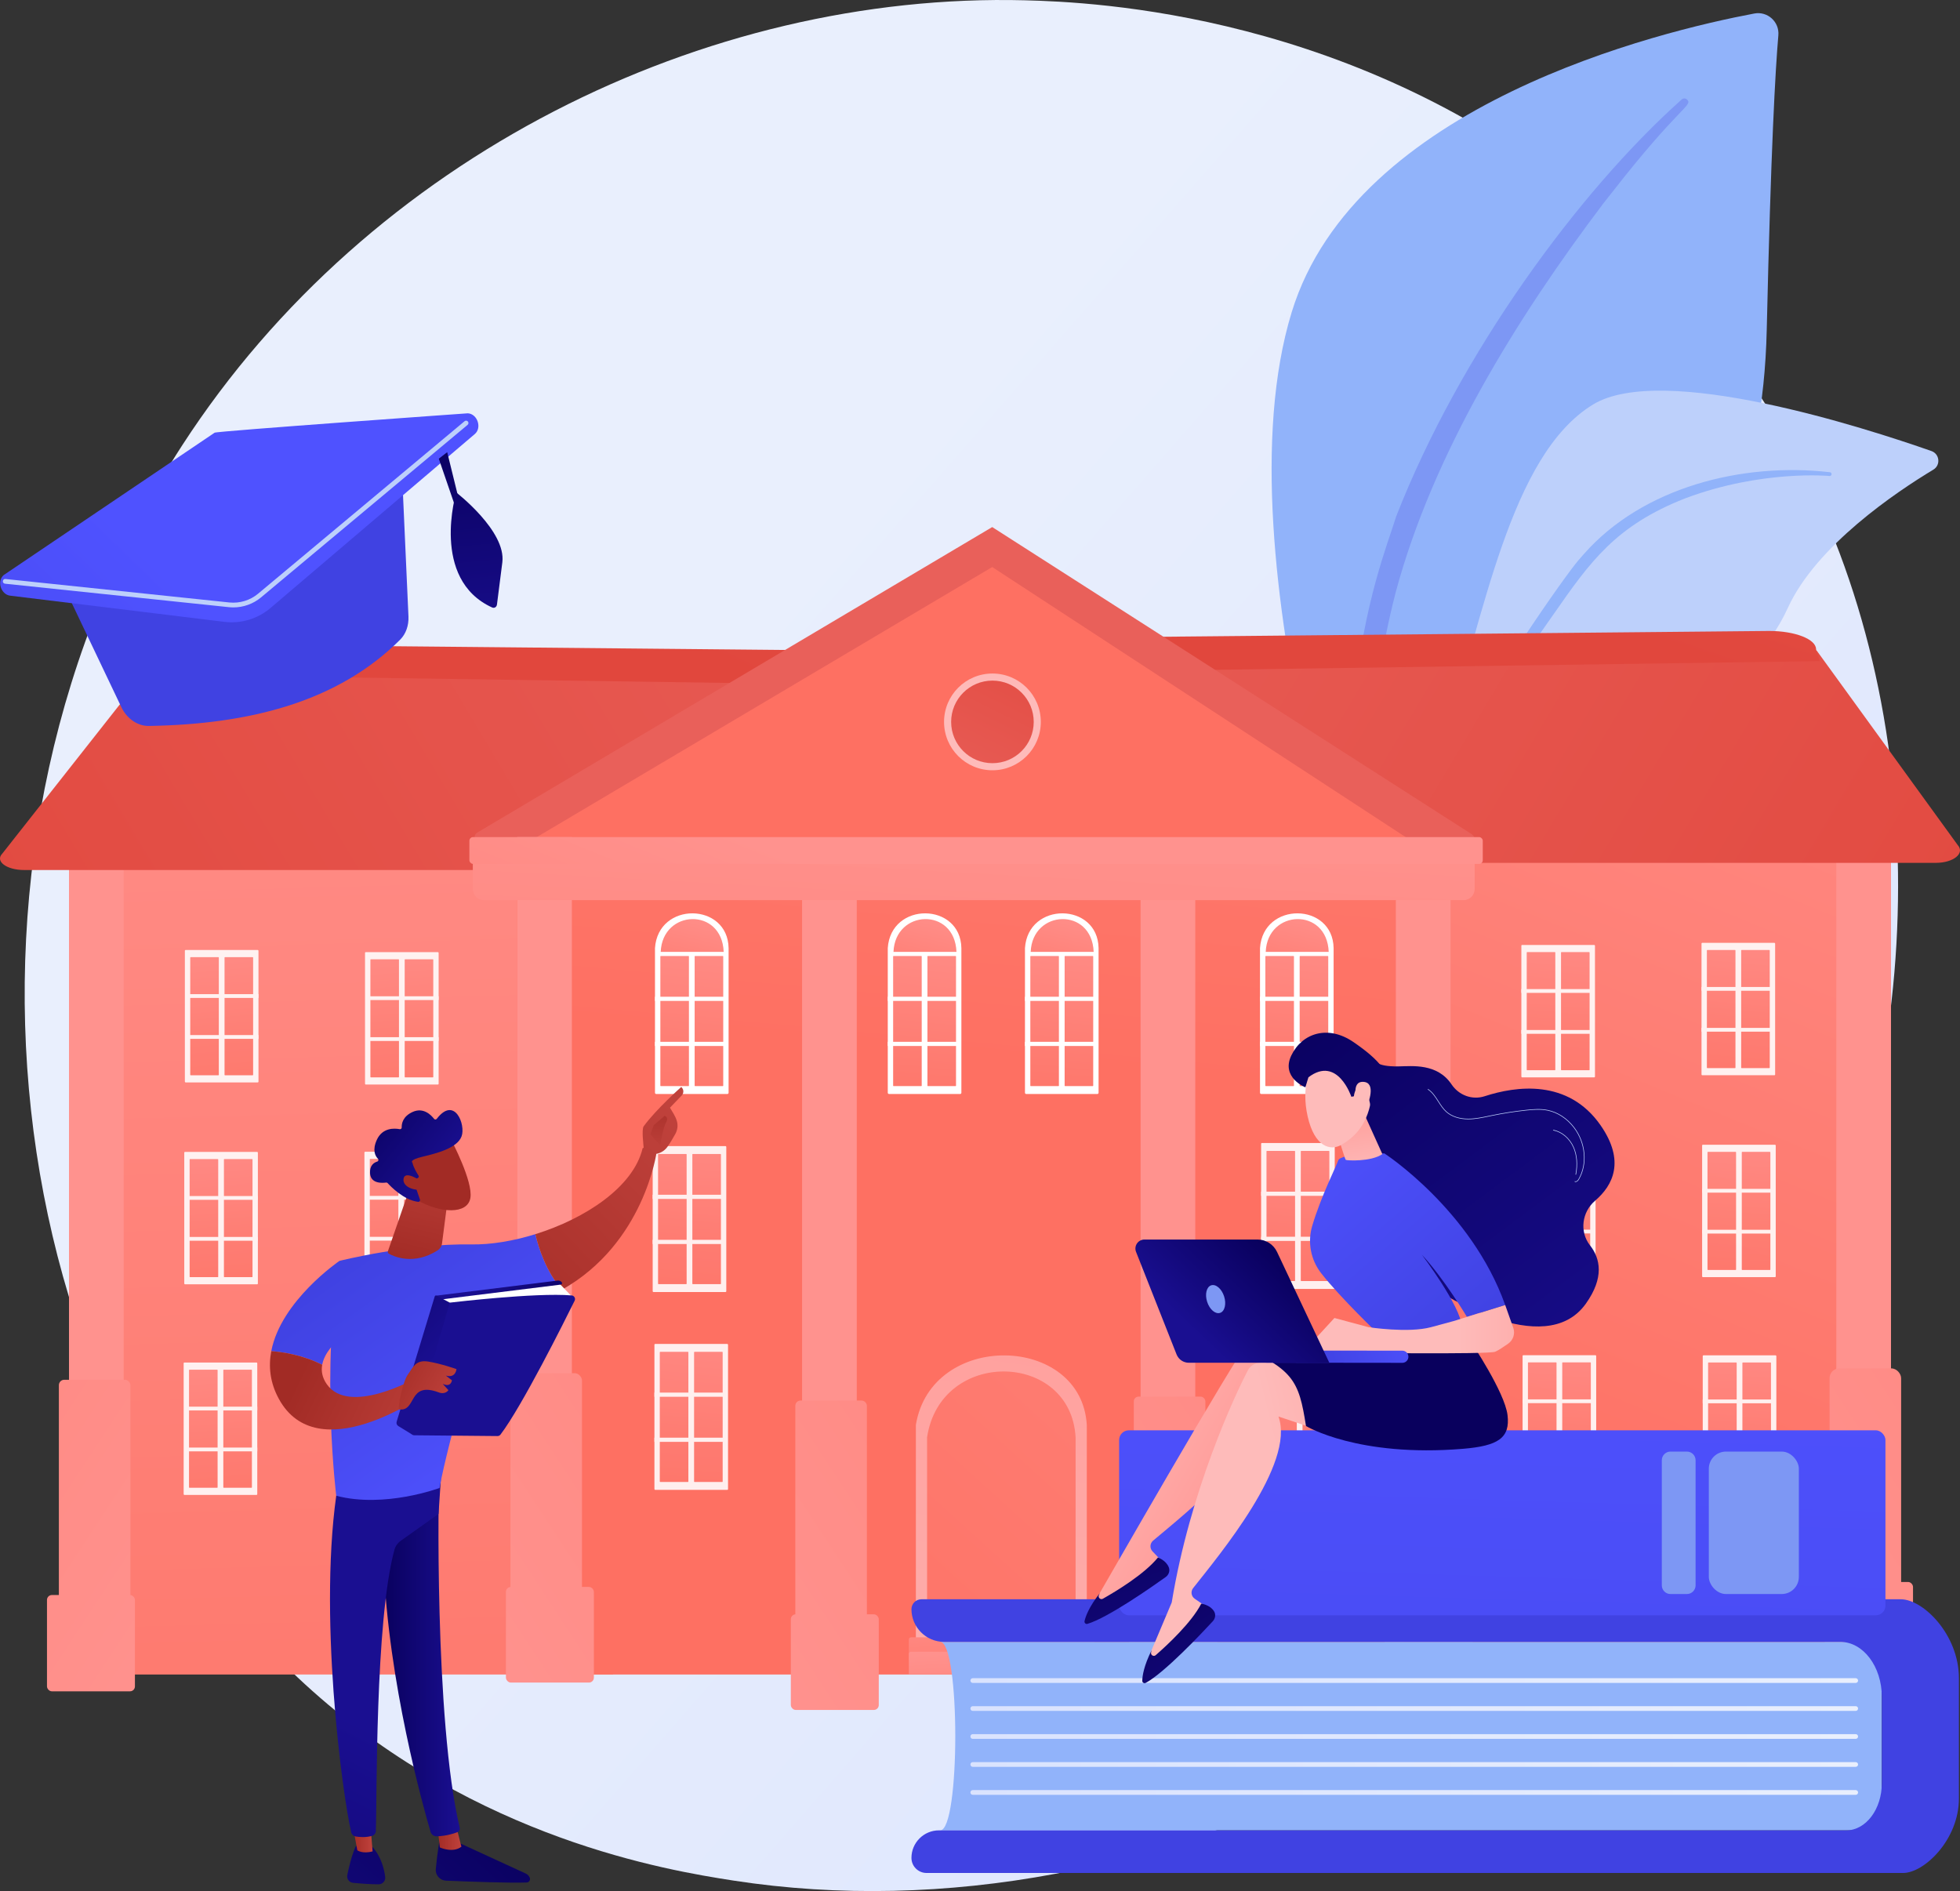 <?xml version="1.0" encoding="UTF-8"?>
<svg id="Illustration" xmlns="http://www.w3.org/2000/svg" xmlns:xlink="http://www.w3.org/1999/xlink" viewBox="0 0 2880.36 2779.08">
  <rect x="0" y="0" width="2880.36" height="2779.08" fill="#333333" stroke="none"/>
  <defs>
    <style>
      .cls-1 {
        fill: url(#linear-gradient-75);
      }

      .cls-2 {
        fill: url(#linear-gradient-119);
      }

      .cls-3 {
        fill: url(#linear-gradient-2);
      }

      .cls-4 {
        fill: url(#linear-gradient-51);
      }

      .cls-5 {
        fill: #fff;
      }

      .cls-6 {
        fill: url(#linear-gradient-122);
      }

      .cls-7 {
        fill: url(#linear-gradient-17);
      }

      .cls-8 {
        fill: url(#linear-gradient-87);
      }

      .cls-9 {
        fill: url(#linear-gradient-93);
      }

      .cls-10 {
        fill: url(#linear-gradient-92);
      }

      .cls-11 {
        fill: url(#linear-gradient-80);
      }

      .cls-12 {
        fill: url(#linear-gradient-109);
      }

      .cls-13 {
        fill: url(#linear-gradient-43);
      }

      .cls-14 {
        fill: url(#linear-gradient-125);
      }

      .cls-15 {
        fill: url(#linear-gradient-15);
      }

      .cls-16 {
        fill: url(#linear-gradient-58);
      }

      .cls-17 {
        fill: url(#linear-gradient-69);
      }

      .cls-18 {
        fill: url(#linear-gradient-81);
      }

      .cls-19 {
        fill: url(#linear-gradient-18);
      }

      .cls-20 {
        fill: url(#linear-gradient-56);
      }

      .cls-21 {
        fill: url(#linear-gradient-40);
      }

      .cls-22 {
        fill: url(#linear-gradient-52);
      }

      .cls-23 {
        fill: url(#linear-gradient-28);
      }

      .cls-24 {
        fill: url(#linear-gradient-14);
      }

      .cls-25 {
        fill: url(#linear-gradient-36);
      }

      .cls-26 {
        fill: url(#linear-gradient-78);
      }

      .cls-27 {
        fill: url(#linear-gradient-20);
      }

      .cls-28 {
        fill: url(#linear-gradient-6);
      }

      .cls-29 {
        fill: url(#linear-gradient-53);
      }

      .cls-30 {
        fill: url(#linear-gradient-91);
      }

      .cls-31 {
        fill: url(#linear-gradient-60);
      }

      .cls-32 {
        fill: url(#linear-gradient-108);
      }

      .cls-33 {
        fill: url(#linear-gradient-84);
      }

      .cls-34 {
        fill: url(#linear-gradient-104);
      }

      .cls-35 {
        fill: url(#linear-gradient-35);
      }

      .cls-36 {
        fill: url(#linear-gradient-48);
      }

      .cls-37 {
        fill: url(#linear-gradient-32);
      }

      .cls-38 {
        fill: url(#linear-gradient-120);
      }

      .cls-39 {
        fill: url(#linear-gradient-97);
      }

      .cls-40 {
        fill: url(#linear-gradient-11);
      }

      .cls-41 {
        fill: url(#linear-gradient-50);
      }

      .cls-42 {
        fill: url(#linear-gradient-106);
      }

      .cls-43 {
        fill: url(#linear-gradient-111);
      }

      .cls-44 {
        fill: url(#linear-gradient-63);
      }

      .cls-45 {
        fill: url(#linear-gradient-67);
      }

      .cls-46 {
        fill: url(#linear-gradient-95);
      }

      .cls-47 {
        fill: url(#linear-gradient-86);
      }

      .cls-48 {
        fill: url(#linear-gradient-39);
      }

      .cls-49 {
        fill: url(#linear-gradient-110);
      }

      .cls-50 {
        fill: url(#linear-gradient-124);
      }

      .cls-51 {
        fill: url(#linear-gradient-10);
      }

      .cls-52 {
        fill: #91b3fa;
      }

      .cls-53 {
        fill: url(#linear-gradient-59);
      }

      .cls-54 {
        fill: url(#linear-gradient-117);
      }

      .cls-55 {
        fill: url(#linear-gradient-49);
      }

      .cls-56 {
        fill: url(#linear-gradient-37);
      }

      .cls-57 {
        fill: url(#linear-gradient-82);
      }

      .cls-58 {
        fill: url(#linear-gradient-16);
      }

      .cls-59 {
        fill: url(#linear-gradient-31);
      }

      .cls-60 {
        fill: url(#linear-gradient-85);
      }

      .cls-61 {
        fill: url(#linear-gradient-112);
      }

      .cls-62 {
        fill: #7d97f4;
      }

      .cls-63 {
        fill: url(#linear-gradient-61);
      }

      .cls-64 {
        fill: url(#linear-gradient-114);
      }

      .cls-65 {
        fill: url(#linear-gradient-68);
      }

      .cls-66 {
        fill: url(#linear-gradient-103);
      }

      .cls-67 {
        fill: url(#linear-gradient-62);
      }

      .cls-68 {
        fill: url(#linear-gradient-107);
      }

      .cls-69 {
        fill: url(#linear-gradient-41);
      }

      .cls-70 {
        fill: url(#linear-gradient-76);
      }

      .cls-71 {
        fill: url(#linear-gradient-98);
      }

      .cls-72 {
        fill: url(#linear-gradient-21);
      }

      .cls-73 {
        fill: url(#linear-gradient-72);
      }

      .cls-74 {
        fill: url(#linear-gradient-25);
      }

      .cls-75 {
        fill: url(#linear-gradient-121);
      }

      .cls-76 {
        fill: url(#linear-gradient-89);
      }

      .cls-77 {
        fill: url(#linear-gradient-5);
      }

      .cls-78 {
        fill: url(#linear-gradient-64);
      }

      .cls-79 {
        fill: url(#linear-gradient-102);
      }

      .cls-80 {
        fill: url(#linear-gradient-83);
      }

      .cls-81 {
        fill: url(#linear-gradient-54);
      }

      .cls-82 {
        fill: url(#linear-gradient-45);
      }

      .cls-83 {
        fill: url(#linear-gradient-113);
      }

      .cls-84 {
        fill: url(#linear-gradient-55);
      }

      .cls-85 {
        fill: url(#linear-gradient-34);
      }

      .cls-86 {
        fill: url(#linear-gradient-118);
      }

      .cls-87 {
        fill: url(#linear-gradient-65);
      }

      .cls-88 {
        fill: url(#linear-gradient-70);
      }

      .cls-89 {
        fill: url(#linear-gradient-79);
      }

      .cls-90 {
        fill: url(#linear-gradient-88);
      }

      .cls-91 {
        fill: url(#linear-gradient-7);
      }

      .cls-92 {
        fill: url(#linear-gradient-66);
      }

      .cls-93 {
        fill: url(#linear-gradient-96);
      }

      .cls-94 {
        fill: url(#linear-gradient-24);
      }

      .cls-95 {
        fill: url(#linear-gradient-73);
      }

      .cls-96 {
        fill: url(#linear-gradient-100);
      }

      .cls-97 {
        fill: url(#linear-gradient-105);
      }

      .cls-98 {
        fill: url(#linear-gradient-9);
      }

      .cls-99 {
        fill: url(#linear-gradient-22);
      }

      .cls-100 {
        fill: url(#linear-gradient-74);
      }

      .cls-101 {
        fill: url(#linear-gradient-42);
      }

      .cls-102 {
        fill: url(#linear-gradient-99);
      }

      .cls-103 {
        fill: url(#linear-gradient-3);
      }

      .cls-104 {
        fill: url(#linear-gradient-123);
      }

      .cls-105 {
        fill: url(#linear-gradient);
      }

      .cls-106 {
        fill: url(#linear-gradient-27);
      }

      .cls-107 {
        fill: url(#linear-gradient-116);
      }

      .cls-108 {
        opacity: .89;
      }

      .cls-109 {
        fill: url(#linear-gradient-33);
      }

      .cls-110 {
        fill: url(#linear-gradient-38);
      }

      .cls-111 {
        fill: url(#linear-gradient-94);
      }

      .cls-112 {
        fill: url(#linear-gradient-29);
      }

      .cls-113 {
        fill: url(#linear-gradient-30);
      }

      .cls-114 {
        fill: #bdd0fb;
      }

      .cls-115 {
        fill: url(#linear-gradient-23);
      }

      .cls-116 {
        fill: url(#linear-gradient-19);
      }

      .cls-117 {
        fill: url(#linear-gradient-71);
      }

      .cls-118 {
        fill: url(#linear-gradient-4);
      }

      .cls-119 {
        fill: url(#linear-gradient-77);
      }

      .cls-120 {
        fill: url(#linear-gradient-115);
      }

      .cls-121 {
        fill: url(#linear-gradient-8);
      }

      .cls-122 {
        fill: url(#linear-gradient-90);
      }

      .cls-123 {
        fill: url(#linear-gradient-44);
      }

      .cls-124 {
        fill: url(#linear-gradient-57);
      }

      .cls-125 {
        fill: url(#linear-gradient-47);
      }

      .cls-126 {
        fill: url(#linear-gradient-46);
      }

      .cls-127 {
        fill: url(#linear-gradient-12);
      }

      .cls-128 {
        fill: url(#linear-gradient-13);
      }

      .cls-129 {
        fill: url(#linear-gradient-26);
      }

      .cls-130 {
        fill: url(#linear-gradient-101);
      }
    </style>
    <linearGradient id="linear-gradient" x1="3025.23" y1="2816.69" x2="958.45" y2="1008.26" gradientUnits="userSpaceOnUse">
      <stop offset="0" stop-color="#dae3fe"/>
      <stop offset="1" stop-color="#e9effd"/>
    </linearGradient>
    <linearGradient id="linear-gradient-2" x1="2892.62" y1="557.95" x2="2176.56" y2="2302.91" gradientUnits="userSpaceOnUse">
      <stop offset="0" stop-color="#ff928e"/>
      <stop offset="1" stop-color="#fe7062"/>
    </linearGradient>
    <linearGradient id="linear-gradient-3" x1="2572.68" y1="1966.07" x2="1577.15" y2="2772.49" xlink:href="#linear-gradient-2"/>
    <linearGradient id="linear-gradient-4" x1="2563.02" y1="2349.02" x2="4322.52" y2="1192.31" xlink:href="#linear-gradient-2"/>
    <linearGradient id="linear-gradient-5" x1="2643.5" y1="2462.9" x2="4342.39" y2="1346.04" xlink:href="#linear-gradient-2"/>
    <linearGradient id="linear-gradient-6" x1="2328.45" y1="1318.09" x2="2301.77" y2="1652.04" gradientTransform="translate(4630.07 2971.95) rotate(-180)" xlink:href="#linear-gradient-2"/>
    <linearGradient id="linear-gradient-7" x1="2278.42" y1="1313.44" x2="2251.74" y2="1647.38" gradientTransform="translate(4529.27 2971.95) rotate(-180)" xlink:href="#linear-gradient-2"/>
    <linearGradient id="linear-gradient-8" x1="2329.34" y1="1611.48" x2="2302.67" y2="1945.42" gradientTransform="translate(4631.86 3558.73) rotate(-180)" xlink:href="#linear-gradient-2"/>
    <linearGradient id="linear-gradient-9" x1="2279.31" y1="1606.82" x2="2252.63" y2="1940.77" gradientTransform="translate(4531.06 3558.73) rotate(-180)" xlink:href="#linear-gradient-2"/>
    <linearGradient id="linear-gradient-10" x1="2330.24" y1="1921.01" x2="2303.56" y2="2254.95" gradientTransform="translate(4633.65 4177.79) rotate(-180)" xlink:href="#linear-gradient-2"/>
    <linearGradient id="linear-gradient-11" x1="2280.21" y1="1916.35" x2="2253.53" y2="2250.3" gradientTransform="translate(4532.85 4177.79) rotate(-180)" xlink:href="#linear-gradient-2"/>
    <linearGradient id="linear-gradient-12" x1="2593.2" y1="1314.98" x2="2566.52" y2="1648.92" gradientTransform="translate(5159.57 2965.73) rotate(-180)" xlink:href="#linear-gradient-2"/>
    <linearGradient id="linear-gradient-13" x1="2543.17" y1="1310.32" x2="2516.49" y2="1644.27" gradientTransform="translate(5058.77 2965.73) rotate(-180)" xlink:href="#linear-gradient-2"/>
    <linearGradient id="linear-gradient-14" x1="2594.09" y1="1611.67" x2="2567.42" y2="1945.61" gradientTransform="translate(5161.36 3559.11) rotate(-180)" xlink:href="#linear-gradient-2"/>
    <linearGradient id="linear-gradient-15" x1="2544.06" y1="1607.01" x2="2517.38" y2="1940.96" gradientTransform="translate(5060.56 3559.11) rotate(-180)" xlink:href="#linear-gradient-2"/>
    <linearGradient id="linear-gradient-16" x1="2594.99" y1="1921.2" x2="2568.31" y2="2255.14" gradientTransform="translate(5163.15 4178.17) rotate(-180)" xlink:href="#linear-gradient-2"/>
    <linearGradient id="linear-gradient-17" x1="2544.96" y1="1916.54" x2="2518.28" y2="2250.49" gradientTransform="translate(5062.35 4178.17) rotate(-180)" xlink:href="#linear-gradient-2"/>
    <linearGradient id="linear-gradient-18" x1="3119.62" y1="1571.31" x2="1267.48" y2="467.8" gradientUnits="userSpaceOnUse">
      <stop offset="0" stop-color="#e1473d"/>
      <stop offset="1" stop-color="#e9605a"/>
    </linearGradient>
    <linearGradient id="linear-gradient-19" x1="2162.76" y1="858.89" x2="2531.22" y2="-197.83" xlink:href="#linear-gradient-18"/>
    <linearGradient id="linear-gradient-20" x1="-7433.32" y1="515.47" x2="-7509.41" y2="3335.56" gradientTransform="translate(7978.65 3695.64) scale(1 -1)" xlink:href="#linear-gradient-2"/>
    <linearGradient id="linear-gradient-21" x1="-7268.24" y1="1982.36" x2="-8270.96" y2="2794.59" gradientTransform="translate(7242.5 3693.66) scale(1 -1)" xlink:href="#linear-gradient-2"/>
    <linearGradient id="linear-gradient-22" x1="-7280.51" y1="2369.95" x2="-5483.47" y2="1188.57" gradientTransform="translate(7237.54 4500.54) scale(1 -1)" xlink:href="#linear-gradient-2"/>
    <linearGradient id="linear-gradient-23" x1="-7196.57" y1="2482.84" x2="-5491.98" y2="1362.23" gradientTransform="translate(7226.69 4829.54) scale(1 -1)" xlink:href="#linear-gradient-2"/>
    <linearGradient id="linear-gradient-24" x1="-7511.28" y1="1328.62" x2="-7537.95" y2="1662.57" gradientTransform="translate(-6959.36) rotate(-180) scale(1 -1)" xlink:href="#linear-gradient-2"/>
    <linearGradient id="linear-gradient-25" x1="-7561.31" y1="1323.97" x2="-7587.98" y2="1657.92" gradientTransform="translate(-6959.36) rotate(-180) scale(1 -1)" xlink:href="#linear-gradient-2"/>
    <linearGradient id="linear-gradient-26" x1="-7510.38" y1="1622.01" x2="-7537.06" y2="1955.95" gradientTransform="translate(-6959.36) rotate(-180) scale(1 -1)" xlink:href="#linear-gradient-2"/>
    <linearGradient id="linear-gradient-27" x1="-7560.41" y1="1617.36" x2="-7587.09" y2="1951.3" gradientTransform="translate(-6959.36) rotate(-180) scale(1 -1)" xlink:href="#linear-gradient-2"/>
    <linearGradient id="linear-gradient-28" x1="-7509.49" y1="1931.54" x2="-7536.16" y2="2265.48" gradientTransform="translate(-6959.36) rotate(-180) scale(1 -1)" xlink:href="#linear-gradient-2"/>
    <linearGradient id="linear-gradient-29" x1="-7559.52" y1="1926.89" x2="-7586.19" y2="2260.83" gradientTransform="translate(-6959.36) rotate(-180) scale(1 -1)" xlink:href="#linear-gradient-2"/>
    <linearGradient id="linear-gradient-30" x1="-7246.53" y1="1325.51" x2="-7273.2" y2="1659.45" gradientTransform="translate(-6959.36) rotate(-180) scale(1 -1)" xlink:href="#linear-gradient-2"/>
    <linearGradient id="linear-gradient-31" x1="-7296.56" y1="1320.86" x2="-7323.23" y2="1654.8" gradientTransform="translate(-6959.36) rotate(-180) scale(1 -1)" xlink:href="#linear-gradient-2"/>
    <linearGradient id="linear-gradient-32" x1="-7245.63" y1="1622.2" x2="-7272.31" y2="1956.15" gradientTransform="translate(-6959.36) rotate(-180) scale(1 -1)" xlink:href="#linear-gradient-2"/>
    <linearGradient id="linear-gradient-33" x1="-7295.66" y1="1617.55" x2="-7322.34" y2="1951.49" gradientTransform="translate(-6959.36) rotate(-180) scale(1 -1)" xlink:href="#linear-gradient-2"/>
    <linearGradient id="linear-gradient-34" x1="-7244.74" y1="1931.73" x2="-7271.41" y2="2265.68" gradientTransform="translate(-6959.36) rotate(-180) scale(1 -1)" xlink:href="#linear-gradient-2"/>
    <linearGradient id="linear-gradient-35" x1="-7294.77" y1="1927.08" x2="-7321.44" y2="2261.02" gradientTransform="translate(-6959.36) rotate(-180) scale(1 -1)" xlink:href="#linear-gradient-2"/>
    <linearGradient id="linear-gradient-36" x1="-6728.12" y1="1589.44" x2="-8562.5" y2="496.52" gradientTransform="translate(-6959.36) rotate(-180) scale(1 -1)" xlink:href="#linear-gradient-18"/>
    <linearGradient id="linear-gradient-37" x1="801.14" y1="853.24" x2="1357.31" y2="-266.04" xlink:href="#linear-gradient-18"/>
    <linearGradient id="linear-gradient-38" x1="1630.63" y1="-425.6" x2="1449.88" y2="1562.7" xlink:href="#linear-gradient-2"/>
    <linearGradient id="linear-gradient-39" x1="1925.24" y1="1977.52" x2="928.93" y2="2784.57" xlink:href="#linear-gradient-2"/>
    <linearGradient id="linear-gradient-40" x1="1915.59" y1="2360.78" x2="3676.23" y2="1203.32" xlink:href="#linear-gradient-2"/>
    <linearGradient id="linear-gradient-41" x1="1996.15" y1="2474.75" x2="3695.66" y2="1357.48" xlink:href="#linear-gradient-2"/>
    <linearGradient id="linear-gradient-42" x1="1381.32" y1="-787.92" x2="1402.17" y2="39.38" xlink:href="#linear-gradient-18"/>
    <linearGradient id="linear-gradient-43" x1="1785.57" y1="-338.18" x2="1563.1" y2="635.11" xlink:href="#linear-gradient-2"/>
    <linearGradient id="linear-gradient-44" x1="634.54" y1="1974.83" x2="-358.4" y2="2779.14" xlink:href="#linear-gradient-2"/>
    <linearGradient id="linear-gradient-45" x1="622.77" y1="2357.31" x2="2398.73" y2="1189.78" xlink:href="#linear-gradient-2"/>
    <linearGradient id="linear-gradient-46" x1="704.88" y1="2470.26" x2="2404.39" y2="1353" xlink:href="#linear-gradient-2"/>
    <linearGradient id="linear-gradient-47" x1="1052.66" y1="2013.27" x2="56.35" y2="2820.32" xlink:href="#linear-gradient-2"/>
    <linearGradient id="linear-gradient-48" x1="1040.12" y1="2398.42" x2="2829.22" y2="1222.26" xlink:href="#linear-gradient-2"/>
    <linearGradient id="linear-gradient-49" x1="1123.57" y1="2510.5" x2="2823.07" y2="1393.23" xlink:href="#linear-gradient-2"/>
    <linearGradient id="linear-gradient-50" x1="1550.1" y1="2007.5" x2="553.79" y2="2814.55" xlink:href="#linear-gradient-2"/>
    <linearGradient id="linear-gradient-51" x1="1537.27" y1="2392.84" x2="3329.26" y2="1214.78" xlink:href="#linear-gradient-2"/>
    <linearGradient id="linear-gradient-52" x1="1621.01" y1="2504.73" x2="3320.51" y2="1387.46" xlink:href="#linear-gradient-2"/>
    <linearGradient id="linear-gradient-53" x1="1055.76" y1="1897.57" x2="1026.41" y2="2264.92" gradientTransform="translate(2082.01 4164.51) rotate(-180)" xlink:href="#linear-gradient-2"/>
    <linearGradient id="linear-gradient-54" x1="1005.76" y1="1892.45" x2="976.42" y2="2259.81" gradientTransform="translate(1981.21 4164.51) rotate(-180)" xlink:href="#linear-gradient-2"/>
    <linearGradient id="linear-gradient-55" x1="1053.21" y1="1606.83" x2="1023.87" y2="1974.18" gradientTransform="translate(2076.92 3583.02) rotate(-180)" xlink:href="#linear-gradient-2"/>
    <linearGradient id="linear-gradient-56" x1="1003.22" y1="1601.71" x2="973.87" y2="1969.07" gradientTransform="translate(1976.11 3583.02) rotate(-180)" xlink:href="#linear-gradient-2"/>
    <linearGradient id="linear-gradient-57" x1="1949.9" y1="1893.03" x2="1920.56" y2="2260.38" gradientTransform="translate(3870.3 4155.41) rotate(-180)" xlink:href="#linear-gradient-2"/>
    <linearGradient id="linear-gradient-58" x1="1899.91" y1="1887.91" x2="1870.56" y2="2255.26" gradientTransform="translate(3769.49 4155.41) rotate(-180)" xlink:href="#linear-gradient-2"/>
    <linearGradient id="linear-gradient-59" x1="1947.35" y1="1602.29" x2="1918.01" y2="1969.64" gradientTransform="translate(3865.2 3573.93) rotate(-180)" xlink:href="#linear-gradient-2"/>
    <linearGradient id="linear-gradient-60" x1="1897.36" y1="1597.17" x2="1868.01" y2="1964.52" gradientTransform="translate(3764.4 3573.93) rotate(-180)" xlink:href="#linear-gradient-2"/>
    <linearGradient id="linear-gradient-61" x1="1462.65" y1="1025.59" x2="1509" y2="636.28" gradientUnits="userSpaceOnUse">
      <stop offset="0" stop-color="#febbba"/>
      <stop offset="1" stop-color="#ff928e"/>
    </linearGradient>
    <linearGradient id="linear-gradient-62" x1="1543.51" y1="887.65" x2="1387.91" y2="1204.55" xlink:href="#linear-gradient-18"/>
    <linearGradient id="linear-gradient-63" x1="1366.41" y1="3009.82" x2="1595.83" y2="1396.94" xlink:href="#linear-gradient-61"/>
    <linearGradient id="linear-gradient-64" x1="2598.56" y1="1020.11" x2="1135.15" y2="2636.47" xlink:href="#linear-gradient-2"/>
    <linearGradient id="linear-gradient-65" x1="1466.07" y1="2335.09" x2="1479.18" y2="2528.41" xlink:href="#linear-gradient-2"/>
    <linearGradient id="linear-gradient-66" x1="1470.33" y1="2419.17" x2="1483.44" y2="2612.49" xlink:href="#linear-gradient-2"/>
    <linearGradient id="linear-gradient-67" x1="1945.7" y1="1315.83" x2="1916.36" y2="1683.18" gradientTransform="translate(3861.9 3001.02) rotate(-180)" xlink:href="#linear-gradient-2"/>
    <linearGradient id="linear-gradient-68" x1="1895.71" y1="1310.71" x2="1866.36" y2="1678.06" gradientTransform="translate(3761.09 3001.02) rotate(-180)" xlink:href="#linear-gradient-2"/>
    <linearGradient id="linear-gradient-69" x1="1923.78" y1="1326.12" x2="1880.44" y2="1500.31" xlink:href="#linear-gradient-2"/>
    <linearGradient id="linear-gradient-70" x1="1398.68" y1="1315.83" x2="1369.34" y2="1683.18" gradientTransform="translate(2767.86 3001.02) rotate(-180)" xlink:href="#linear-gradient-2"/>
    <linearGradient id="linear-gradient-71" x1="1348.69" y1="1310.71" x2="1319.34" y2="1678.06" gradientTransform="translate(2667.05 3001.02) rotate(-180)" xlink:href="#linear-gradient-2"/>
    <linearGradient id="linear-gradient-72" x1="1376.76" y1="1326.12" x2="1333.42" y2="1500.31" xlink:href="#linear-gradient-2"/>
    <linearGradient id="linear-gradient-73" x1="1600.3" y1="1315.83" x2="1570.96" y2="1683.18" gradientTransform="translate(3171.1 3001.02) rotate(-180)" xlink:href="#linear-gradient-2"/>
    <linearGradient id="linear-gradient-74" x1="1550.31" y1="1310.71" x2="1520.96" y2="1678.06" gradientTransform="translate(3070.29 3001.02) rotate(-180)" xlink:href="#linear-gradient-2"/>
    <linearGradient id="linear-gradient-75" x1="1578.38" y1="1326.12" x2="1535.04" y2="1500.31" xlink:href="#linear-gradient-2"/>
    <linearGradient id="linear-gradient-76" x1="1056.59" y1="1315.83" x2="1027.24" y2="1683.18" gradientTransform="translate(2083.67 3001.02) rotate(-180)" xlink:href="#linear-gradient-2"/>
    <linearGradient id="linear-gradient-77" x1="1006.59" y1="1310.71" x2="977.25" y2="1678.06" gradientTransform="translate(1982.87 3001.02) rotate(-180)" xlink:href="#linear-gradient-2"/>
    <linearGradient id="linear-gradient-78" x1="1034.66" y1="1326.12" x2="991.33" y2="1500.31" xlink:href="#linear-gradient-2"/>
    <linearGradient id="linear-gradient-79" x1="1437.93" y1="1159.62" x2="1371.21" y2="2363.89" xlink:href="#linear-gradient-2"/>
    <linearGradient id="linear-gradient-80" x1="1393.28" y1="1350.87" x2="1007.61" y2="2297.98" xlink:href="#linear-gradient-2"/>
    <linearGradient id="linear-gradient-81" x1="153.22" y1="-12.5" x2="327.02" y2="717.47" gradientUnits="userSpaceOnUse">
      <stop offset="0" stop-color="#4f52ff"/>
      <stop offset="1" stop-color="#4042e2"/>
    </linearGradient>
    <linearGradient id="linear-gradient-82" x1="-363.24" y1="1697.62" x2="-1088.4" y2="2067.6" gradientTransform="translate(44.78 -879.85) rotate(-18.96)" xlink:href="#linear-gradient-81"/>
    <linearGradient id="linear-gradient-83" x1="684.03" y1="621.36" x2="716.07" y2="980.14" gradientUnits="userSpaceOnUse">
      <stop offset="0" stop-color="#09005d"/>
      <stop offset="1" stop-color="#1a0f91"/>
    </linearGradient>
    <linearGradient id="linear-gradient-84" x1="652.92" y1="624.14" x2="684.95" y2="982.91" xlink:href="#linear-gradient-83"/>
    <linearGradient id="linear-gradient-85" x1="-490.32" y1="2669.13" x2="-883.07" y2="3096.34" gradientTransform="translate(1260.96)" xlink:href="#linear-gradient-83"/>
    <linearGradient id="linear-gradient-86" x1="-617.8" y1="2700.86" x2="-582.92" y2="2700.86" gradientTransform="translate(1260.96)" gradientUnits="userSpaceOnUse">
      <stop offset="0" stop-color="#a22b25"/>
      <stop offset="1" stop-color="#c0423c"/>
    </linearGradient>
    <linearGradient id="linear-gradient-87" x1="-700.53" y1="2434.11" x2="-585.17" y2="2434.11" gradientTransform="translate(1260.96)" xlink:href="#linear-gradient-83"/>
    <linearGradient id="linear-gradient-88" x1="-578.43" y1="2588.13" x2="-971.18" y2="3015.34" gradientTransform="translate(1260.96)" xlink:href="#linear-gradient-83"/>
    <linearGradient id="linear-gradient-89" x1="-743.53" y1="2699.07" x2="-713.41" y2="2699.07" xlink:href="#linear-gradient-86"/>
    <linearGradient id="linear-gradient-90" x1="206.49" y1="3085.69" x2="486.9" y2="2513.3" xlink:href="#linear-gradient-83"/>
    <linearGradient id="linear-gradient-91" x1="1738.14" y1="2181.44" x2="1972.92" y2="1846.37" gradientTransform="translate(2501.54) rotate(-180) scale(1 -1)" xlink:href="#linear-gradient-81"/>
    <linearGradient id="linear-gradient-92" x1="1804.72" y1="1970.25" x2="1485.6" y2="1652.65" gradientTransform="translate(2501.54) rotate(-180) scale(1 -1)" xlink:href="#linear-gradient-86"/>
    <linearGradient id="linear-gradient-93" x1="1822.95" y1="1951.93" x2="1503.83" y2="1634.33" gradientTransform="translate(2501.54) rotate(-180) scale(1 -1)" xlink:href="#linear-gradient-86"/>
    <linearGradient id="linear-gradient-94" x1="1527.78" y1="1597.87" x2="1538.04" y2="1702.72" gradientTransform="translate(2501.54) rotate(-180) scale(1 -1)" xlink:href="#linear-gradient-86"/>
    <linearGradient id="linear-gradient-95" x1="1825.95" y1="2242.97" x2="2060.73" y2="1907.89" gradientTransform="translate(2501.54) rotate(-180) scale(1 -1)" xlink:href="#linear-gradient-81"/>
    <linearGradient id="linear-gradient-96" x1="2059.9" y1="2017.62" x2="1847.18" y2="2119.96" gradientTransform="translate(2501.54) rotate(-180) scale(1 -1)" xlink:href="#linear-gradient-86"/>
    <linearGradient id="linear-gradient-97" x1="1132.99" y1="1477.96" x2="977.72" y2="1667.98" xlink:href="#linear-gradient-83"/>
    <linearGradient id="linear-gradient-98" x1="1617.42" y1="1928.15" x2="1814.16" y2="1886.1" gradientTransform="translate(2501.54) rotate(-180) scale(1 -1)" xlink:href="#linear-gradient-83"/>
    <linearGradient id="linear-gradient-99" x1="2044.51" y1="1839.04" x2="1871.45" y2="2012.11" gradientTransform="translate(2501.54) rotate(-180) scale(1 -1)" xlink:href="#linear-gradient-83"/>
    <linearGradient id="linear-gradient-100" x1="1935.43" y1="2006.32" x2="1832.81" y2="2064" gradientTransform="translate(2501.54) rotate(-180) scale(1 -1)" xlink:href="#linear-gradient-86"/>
    <linearGradient id="linear-gradient-101" x1="604.01" y1="1858.37" x2="645.72" y2="1677.62" gradientTransform="matrix(1, 0, 0, 1, 0, 0)" xlink:href="#linear-gradient-86"/>
    <linearGradient id="linear-gradient-102" x1="1771.71" y1="1822.58" x2="1671.42" y2="1935.04" gradientTransform="translate(2501.54) rotate(-180) scale(1 -1)" xlink:href="#linear-gradient-86"/>
    <linearGradient id="linear-gradient-103" x1="-6393.24" y1="-1930.04" x2="-6365.37" y2="-1771.05" gradientTransform="translate(6584.91 -1194.97) rotate(-41.75)" xlink:href="#linear-gradient-83"/>
    <linearGradient id="linear-gradient-104" x1="1867.91" y1="1727.17" x2="1731.14" y2="1667.9" gradientTransform="translate(2501.54) rotate(-180) scale(1 -1)" xlink:href="#linear-gradient-86"/>
    <linearGradient id="linear-gradient-105" x1="2266.74" y1="-200.9" x2="2183.31" y2="1231.23" xlink:href="#linear-gradient-81"/>
    <linearGradient id="linear-gradient-106" x1="1426.09" y1="2469.71" x2="2730.57" y2="2469.71" xlink:href="#linear-gradient"/>
    <linearGradient id="linear-gradient-107" x1="1426.09" y1="2510.82" x2="2730.57" y2="2510.82" xlink:href="#linear-gradient"/>
    <linearGradient id="linear-gradient-108" x1="1426.09" y1="2551.93" x2="2730.57" y2="2551.93" xlink:href="#linear-gradient"/>
    <linearGradient id="linear-gradient-109" x1="1426.09" y1="2593.05" x2="2730.57" y2="2593.05" xlink:href="#linear-gradient"/>
    <linearGradient id="linear-gradient-110" x1="1426.09" y1="2634.16" x2="2730.57" y2="2634.16" xlink:href="#linear-gradient"/>
    <linearGradient id="linear-gradient-111" x1="2220.73" y1="1812.32" x2="2165.95" y2="3605.26" gradientTransform="translate(4415.46 4475.74) rotate(-180)" xlink:href="#linear-gradient-81"/>
    <linearGradient id="linear-gradient-112" x1="4739.51" y1="1393.11" x2="5254.79" y2="2083.57" gradientTransform="translate(-2792.29)" xlink:href="#linear-gradient-83"/>
    <linearGradient id="linear-gradient-113" x1="14875.39" y1="2054.83" x2="14566.84" y2="2230.95" gradientTransform="translate(16444.18) rotate(-180) scale(1 -1)" xlink:href="#linear-gradient-61"/>
    <linearGradient id="linear-gradient-114" x1="-5990.09" y1="-2611.27" x2="-6013.78" y2="-2248.07" gradientTransform="translate(8136.73 1931.45) rotate(-26.18)" xlink:href="#linear-gradient-83"/>
    <linearGradient id="linear-gradient-115" x1="1888.54" y1="2194.67" x2="2261.34" y2="2103.12" xlink:href="#linear-gradient-61"/>
    <linearGradient id="linear-gradient-116" x1="-4831.41" y1="-4416.85" x2="-4855.09" y2="-4053.68" gradientTransform="translate(8188.04 2840.75) rotate(-37.86)" xlink:href="#linear-gradient-83"/>
    <linearGradient id="linear-gradient-117" x1="-9490.3" y1="12104.71" x2="-10355.96" y2="12647.46" gradientTransform="translate(8612.48) rotate(-180) scale(1 -1)" xlink:href="#linear-gradient-83"/>
    <linearGradient id="linear-gradient-118" x1="1893.92" y1="1662.44" x2="2167.74" y2="1979.15" xlink:href="#linear-gradient-81"/>
    <linearGradient id="linear-gradient-119" x1="-6873.12" y1="1729.14" x2="-6894.08" y2="1594.62" gradientTransform="translate(8877.36)" xlink:href="#linear-gradient-61"/>
    <linearGradient id="linear-gradient-120" x1="-6734.33" y1="1953.31" x2="-6426.96" y2="1953.31" gradientTransform="translate(8877.36)" xlink:href="#linear-gradient-61"/>
    <linearGradient id="linear-gradient-121" x1="-6854.42" y1="1689.25" x2="-7015.22" y2="1733.32" gradientTransform="translate(8857.87 -76.07) rotate(-2.83)" xlink:href="#linear-gradient-81"/>
    <linearGradient id="linear-gradient-122" x1="-6999.87" y1="1845.89" x2="-7113.96" y2="1966.47" gradientTransform="translate(8877.36)" xlink:href="#linear-gradient-83"/>
    <linearGradient id="linear-gradient-123" x1="961.26" y1="-2110.86" x2="1056.93" y2="-2339.32" gradientTransform="translate(1050.53 -1475.52) rotate(-37.95)" xlink:href="#linear-gradient-61"/>
    <linearGradient id="linear-gradient-124" x1="4663.5" y1="1449.84" x2="5178.77" y2="2140.3" gradientTransform="translate(-2792.29)" xlink:href="#linear-gradient-83"/>
    <linearGradient id="linear-gradient-125" x1="996.87" y1="-2095.95" x2="1092.55" y2="-2324.41" gradientTransform="translate(1050.53 -1475.52) rotate(-37.95)" xlink:href="#linear-gradient-61"/>
  </defs>
  <path class="cls-105" d="M2673.98,1877.49c-267.11,628.94-978.63,981.28-1595.67,886.23-100.4-15.47-375.66-61.53-619.37-278.87C-10.2,2066.47-110.53,1238.02,267.91,654.19,543.36,229.26,1037.12-11.62,1506.28,.43c101.06,2.6,488.36,18.59,828.73,299.25,49.99,41.22,160.26,139.18,259.64,294.59,233.35,364.92,253.41,873.33,79.33,1283.22Z"/>
  <g>
    <g>
      <path class="cls-52" d="M2025.48,1476.57s-7.52-316.1,138.08-400.71c145.59-84.6,422.42-137.5,432.8-591.39,6.08-265.73,12.65-381.91,17.06-432.57,1.72-19.76-15.84-35.71-35.34-32.04-137.89,25.98-585.84,132.9-679.75,438.64-111.34,362.46,127.16,1018.08,127.16,1018.08Z"/>
      <path class="cls-62" d="M2471.44,146.14c-151.36,134.99-326.38,373.9-419.67,612.82-11.97,39.37-47,123.11-62.21,271.88-13.59,124.08-6.83,255.19,9.64,341.98,1.04,5.49,6.33,9.09,11.82,8.05,9.43-1.79,8.18-11.94,8.09-11.62-18.81-148.28-11-332.85,32.11-499.38,55.08-204.48,177.92-402.73,304.98-570.87l13.08-16.56c98.44-126.42,119.16-127.35,109.96-136.16-2.17-2.08-5.58-2.1-7.79-.14Z"/>
    </g>
    <g>
      <path class="cls-114" d="M1770.51,1700.83c-20.96,6.47,223.1-217.51,350.36-609.68,59.96-184.8,97.82-422.23,220.23-496.71,101.88-61.99,400.08,34.33,497.26,68.39,12.14,4.26,13.86,20.71,2.84,27.35-54.34,32.73-171.98,111.58-213.83,203.16-55.17,120.7-187.88,182.07-298.77,186.86-110.89,4.78-174,16.44-253.47,180.05-79.47,163.6-245.05,422.2-304.61,440.59Z"/>
      <path class="cls-52" d="M2689.21,693.97c-128.5-14.79-274.71,21.82-361.48,120.09l-8.21,9.39c-19.01,22.05-132.33,182.24-202.77,318.73-.88,1.7-.21,3.79,1.49,4.67,2.89,1.49,4.95-1.62,4.61-1.37,46.08-76.12,110.1-171.74,160.29-242.88,54.06-77.74,91.59-130.24,193.22-170.17,112.81-42.47,212.67-32.92,212.37-32.91,1.53,.08,2.85-1.09,2.93-2.63,.08-1.48-1.01-2.75-2.46-2.92Z"/>
    </g>
  </g>
  <g>
    <g>
      <path class="cls-3" d="M1979.44,1224.29h782.57v1207.06c0,10.9-8.85,19.75-19.75,19.75h-762.81V1224.29h0Z"/>
      <g>
        <rect class="cls-103" x="2698.6" y="1219.32" width="80.37" height="1224.41"/>
        <rect class="cls-118" x="2688.69" y="2010.97" width="105.16" height="441.74" rx="14.34" ry="14.34"/>
        <rect class="cls-77" x="2682.08" y="2324.85" width="129.24" height="140.42" rx="7.21" ry="7.21"/>
      </g>
      <g class="cls-108">
        <rect class="cls-5" x="2235.74" y="1388.68" width="108.18" height="194.59" rx="1.12" ry="1.12" transform="translate(4579.67 2971.95) rotate(180)"/>
        <g>
          <rect class="cls-28" x="2294.04" y="1399.2" width="42" height="173.56" rx=".62" ry=".62" transform="translate(4630.07 2971.95) rotate(180)"/>
          <rect class="cls-91" x="2243.63" y="1399.2" width="42" height="173.56" rx=".62" ry=".62" transform="translate(4529.27 2971.95) rotate(180)"/>
        </g>
        <rect class="cls-5" x="2235.74" y="1453.56" width="107.06" height="5.55"/>
        <rect class="cls-5" x="2235.74" y="1513.69" width="107.06" height="5.55"/>
      </g>
      <g class="cls-108">
        <rect class="cls-5" x="2236.64" y="1682.07" width="108.18" height="194.59" rx="1.12" ry="1.12" transform="translate(4581.46 3558.73) rotate(180)"/>
        <g>
          <rect class="cls-121" x="2294.93" y="1692.58" width="42" height="173.56" rx=".62" ry=".62" transform="translate(4631.86 3558.73) rotate(180)"/>
          <rect class="cls-98" x="2244.53" y="1692.58" width="42" height="173.56" rx=".62" ry=".62" transform="translate(4531.06 3558.73) rotate(180)"/>
        </g>
        <rect class="cls-5" x="2236.64" y="1746.95" width="107.06" height="5.55"/>
        <rect class="cls-5" x="2236.64" y="1807.07" width="107.06" height="5.55"/>
      </g>
      <g class="cls-108">
        <rect class="cls-5" x="2237.53" y="1991.6" width="108.18" height="194.59" rx="1.12" ry="1.12" transform="translate(4583.25 4177.79) rotate(180)"/>
        <g>
          <rect class="cls-51" x="2295.83" y="2002.11" width="42" height="173.56" rx=".62" ry=".62" transform="translate(4633.65 4177.79) rotate(180)"/>
          <rect class="cls-40" x="2245.42" y="2002.11" width="42" height="173.56" rx=".62" ry=".62" transform="translate(4532.85 4177.79) rotate(180)"/>
        </g>
        <rect class="cls-5" x="2237.53" y="2056.48" width="107.06" height="5.55"/>
        <rect class="cls-5" x="2237.53" y="2116.6" width="107.06" height="5.55"/>
      </g>
      <g class="cls-108">
        <rect class="cls-5" x="2500.49" y="1385.57" width="108.18" height="194.59" rx="1.12" ry="1.12" transform="translate(5109.17 2965.73) rotate(180)"/>
        <g>
          <rect class="cls-127" x="2558.79" y="1396.08" width="42" height="173.56" rx=".62" ry=".62" transform="translate(5159.57 2965.73) rotate(180)"/>
          <rect class="cls-128" x="2508.38" y="1396.08" width="42" height="173.56" rx=".62" ry=".62" transform="translate(5058.77 2965.73) rotate(180)"/>
        </g>
        <rect class="cls-5" x="2500.49" y="1450.45" width="107.06" height="5.55"/>
        <rect class="cls-5" x="2500.49" y="1510.57" width="107.06" height="5.55"/>
      </g>
      <g class="cls-108">
        <rect class="cls-5" x="2501.39" y="1682.26" width="108.18" height="194.59" rx="1.12" ry="1.12" transform="translate(5110.96 3559.11) rotate(180)"/>
        <g>
          <rect class="cls-24" x="2559.68" y="1692.78" width="42" height="173.56" rx=".62" ry=".62" transform="translate(5161.36 3559.11) rotate(180)"/>
          <rect class="cls-15" x="2509.28" y="1692.78" width="42" height="173.56" rx=".62" ry=".62" transform="translate(5060.56 3559.11) rotate(180)"/>
        </g>
        <rect class="cls-5" x="2501.39" y="1747.14" width="107.06" height="5.55"/>
        <rect class="cls-5" x="2501.39" y="1807.26" width="107.06" height="5.55"/>
      </g>
      <g class="cls-108">
        <rect class="cls-5" x="2502.28" y="1991.79" width="108.18" height="194.59" rx="1.12" ry="1.12" transform="translate(5112.75 4178.17) rotate(180)"/>
        <g>
          <rect class="cls-58" x="2560.57" y="2002.31" width="42" height="173.56" rx=".62" ry=".62" transform="translate(5163.15 4178.17) rotate(180)"/>
          <rect class="cls-7" x="2510.17" y="2002.31" width="42" height="173.56" rx=".62" ry=".62" transform="translate(5062.35 4178.17) rotate(180)"/>
        </g>
        <rect class="cls-5" x="2502.28" y="2056.67" width="107.06" height="5.55"/>
        <rect class="cls-5" x="2502.28" y="2116.79" width="107.06" height="5.55"/>
      </g>
      <path class="cls-19" d="M2844.85,1268.03h-816.74l-443.96-311.67h1085.83l207.05,285.53c10.9,12.2-6.26,26.14-32.17,26.14Z"/>
      <path class="cls-116" d="M2674.29,971.58l-1061.33,15.25-28.24-49.9,1015.18-9.69c38.08,0,68.95,12.06,68.95,26.93l5.44,17.41Z"/>
    </g>
    <g>
      <path class="cls-27" d="M118.36,1234.82H881.17c10.9,0,19.75,8.85,19.75,19.75v1206.24H118.36V1234.82h0Z" transform="translate(1019.28 3695.64) rotate(180)"/>
      <g>
        <rect class="cls-72" x="101.38" y="1229.85" width="80.37" height="1233.96" transform="translate(283.14 3693.66) rotate(180)"/>
        <rect class="cls-99" x="86.51" y="2027.68" width="105.16" height="445.19" rx="7.94" ry="7.94" transform="translate(278.18 4500.54) rotate(180)"/>
        <rect class="cls-115" x="69.05" y="2344.01" width="129.24" height="141.52" rx="7.21" ry="7.21" transform="translate(267.33 4829.54) rotate(180)"/>
      </g>
      <g class="cls-108">
        <rect class="cls-5" x="536.43" y="1399.21" width="108.18" height="194.59" rx="1.12" ry="1.12"/>
        <g>
          <rect class="cls-94" x="544.32" y="1409.73" width="42" height="173.56" rx=".62" ry=".62"/>
          <rect class="cls-74" x="594.72" y="1409.73" width="42" height="173.56" rx=".62" ry=".62"/>
        </g>
        <rect class="cls-5" x="537.56" y="1464.09" width="107.06" height="5.55" transform="translate(1182.17 2933.74) rotate(180)"/>
        <rect class="cls-5" x="537.56" y="1524.22" width="107.06" height="5.55" transform="translate(1182.17 3053.99) rotate(180)"/>
      </g>
      <g class="cls-108">
        <rect class="cls-5" x="535.54" y="1692.6" width="108.18" height="194.59" rx="1.12" ry="1.12"/>
        <g>
          <rect class="cls-129" x="543.43" y="1703.12" width="42" height="173.56" rx=".62" ry=".62"/>
          <rect class="cls-106" x="593.83" y="1703.12" width="42" height="173.56" rx=".62" ry=".62"/>
        </g>
        <rect class="cls-5" x="536.66" y="1757.48" width="107.06" height="5.55" transform="translate(1180.38 3520.51) rotate(180)"/>
        <rect class="cls-5" x="536.66" y="1817.6" width="107.06" height="5.55" transform="translate(1180.38 3640.76) rotate(180)"/>
      </g>
      <g class="cls-108">
        <rect class="cls-5" x="534.64" y="2002.13" width="108.18" height="194.59" rx="1.12" ry="1.12"/>
        <g>
          <rect class="cls-23" x="542.53" y="2012.65" width="42" height="173.56" rx=".62" ry=".62"/>
          <rect class="cls-112" x="592.93" y="2012.65" width="42" height="173.56" rx=".62" ry=".62"/>
        </g>
        <rect class="cls-5" x="535.77" y="2067.01" width="107.06" height="5.55" transform="translate(1178.59 4139.57) rotate(180)"/>
        <rect class="cls-5" x="535.77" y="2127.13" width="107.06" height="5.55" transform="translate(1178.59 4259.82) rotate(180)"/>
      </g>
      <g class="cls-108">
        <rect class="cls-5" x="271.68" y="1396.1" width="108.18" height="194.59" rx="1.12" ry="1.12"/>
        <g>
          <rect class="cls-113" x="279.57" y="1406.62" width="42" height="173.56" rx=".62" ry=".62"/>
          <rect class="cls-59" x="329.98" y="1406.62" width="42" height="173.56" rx=".62" ry=".62"/>
        </g>
        <rect class="cls-5" x="272.81" y="1460.98" width="107.06" height="5.55" transform="translate(652.68 2927.51) rotate(180)"/>
        <rect class="cls-5" x="272.81" y="1521.1" width="107.06" height="5.55" transform="translate(652.68 3047.76) rotate(180)"/>
      </g>
      <g class="cls-108">
        <rect class="cls-5" x="270.79" y="1692.79" width="108.18" height="194.59" rx="1.12" ry="1.12"/>
        <g>
          <rect class="cls-37" x="278.68" y="1703.31" width="42" height="173.56" rx=".62" ry=".62"/>
          <rect class="cls-109" x="329.08" y="1703.31" width="42" height="173.56" rx=".62" ry=".62"/>
        </g>
        <rect class="cls-5" x="271.91" y="1757.67" width="107.06" height="5.55" transform="translate(650.89 3520.89) rotate(180)"/>
        <rect class="cls-5" x="271.91" y="1817.8" width="107.06" height="5.55" transform="translate(650.89 3641.14) rotate(180)"/>
      </g>
      <g class="cls-108">
        <rect class="cls-5" x="269.89" y="2002.32" width="108.18" height="194.59" rx="1.12" ry="1.12"/>
        <g>
          <rect class="cls-85" x="277.78" y="2012.84" width="42" height="173.56" rx=".62" ry=".62"/>
          <rect class="cls-35" x="328.19" y="2012.84" width="42" height="173.56" rx=".62" ry=".62"/>
        </g>
        <rect class="cls-5" x="271.02" y="2067.2" width="107.06" height="5.55" transform="translate(649.1 4139.95) rotate(180)"/>
        <rect class="cls-5" x="271.02" y="2127.33" width="107.06" height="5.55" transform="translate(649.1 4260.2) rotate(180)"/>
      </g>
      <path class="cls-25" d="M35.51,1278.57H852.25l443.96-286.92H210.38L3.33,1254.5c-10.9,11.23,6.26,24.07,32.17,24.07Z"/>
      <path class="cls-56" d="M198.71,991.11l1061.33,15.25,28.24-49.9-1015.18-9.69c-38.08,0-68.95,12.06-68.95,26.93l-5.44,17.41Z"/>
    </g>
    <g>
      <rect class="cls-110" x="760.02" y="1244.13" width="1327.02" height="1216.69"/>
      <g>
        <rect class="cls-48" x="2051.29" y="1230.15" width="80.37" height="1225.44"/>
        <rect class="cls-21" x="2041.38" y="2022.46" width="105.16" height="442.11" rx="14.34" ry="14.34"/>
        <path class="cls-69" d="M2041.97,2336.61h114.82c3.98,0,7.21,3.23,7.21,7.21v126.13c0,3.98-3.23,7.21-7.21,7.21h-114.82c-3.98,0-7.21-3.23-7.21-7.21v-126.13c0-3.98,3.23-7.21,7.21-7.21Z"/>
      </g>
      <path class="cls-101" d="M706.09,1239.62l1450.66,5.01c10.33,.04,14.3-13.45,5.6-19.02l-704.21-451.04-756.48,448.79c-7.63,4.53-4.44,16.22,4.43,16.26Z"/>
      <polygon class="cls-13" points="760.02 1247.27 2087.05 1244.13 1458.14 833.3 760.02 1247.27"/>
      <g>
        <rect class="cls-123" x="760.02" y="1230.15" width="80.37" height="1220.96"/>
        <rect class="cls-82" x="750.11" y="2017.98" width="105.16" height="442.11" rx="10.72" ry="10.72"/>
        <rect class="cls-126" x="743.5" y="2332.13" width="129.24" height="140.54" rx="7.21" ry="7.21"/>
      </g>
      <g>
        <rect class="cls-125" x="1178.71" y="1265.9" width="80.37" height="1225.44"/>
        <rect class="cls-36" x="1168.79" y="2058.21" width="105.16" height="442.11" rx="7.62" ry="7.62"/>
        <rect class="cls-55" x="1162.18" y="2372.36" width="129.24" height="140.54" rx="7.21" ry="7.21"/>
      </g>
      <g>
        <rect class="cls-41" x="1676.15" y="1260.12" width="80.37" height="1225.44"/>
        <rect class="cls-4" x="1666.23" y="2052.44" width="105.16" height="442.11" rx="6.94" ry="6.94"/>
        <rect class="cls-22" x="1659.62" y="2366.59" width="129.24" height="140.54" rx="7.21" ry="7.21"/>
      </g>
      <g class="cls-108">
        <rect class="cls-5" x="961.71" y="1975.04" width="108.18" height="214.43" rx="1.12" ry="1.12" transform="translate(2031.61 4164.51) rotate(180)"/>
        <g>
          <rect class="cls-29" x="1020" y="1986.63" width="42" height="191.24" rx=".62" ry=".62" transform="translate(2082.01 4164.51) rotate(180)"/>
          <rect class="cls-81" x="969.6" y="1986.63" width="42" height="191.24" rx=".62" ry=".62" transform="translate(1981.21 4164.51) rotate(180)"/>
        </g>
        <rect class="cls-5" x="961.71" y="2046.53" width="107.06" height="6.12"/>
        <rect class="cls-5" x="961.71" y="2112.79" width="107.06" height="6.12"/>
      </g>
      <g class="cls-108">
        <rect class="cls-5" x="959.17" y="1684.3" width="108.18" height="214.43" rx="1.12" ry="1.12" transform="translate(2026.51 3583.02) rotate(180)"/>
        <g>
          <rect class="cls-84" x="1017.46" y="1695.89" width="42" height="191.24" rx=".62" ry=".62" transform="translate(2076.92 3583.02) rotate(180)"/>
          <rect class="cls-20" x="967.05" y="1695.89" width="42" height="191.24" rx=".62" ry=".62" transform="translate(1976.11 3583.02) rotate(180)"/>
        </g>
        <rect class="cls-5" x="959.17" y="1755.79" width="107.06" height="6.12"/>
        <rect class="cls-5" x="959.17" y="1822.05" width="107.06" height="6.12"/>
      </g>
      <g class="cls-108">
        <rect class="cls-5" x="1855.86" y="1970.49" width="108.18" height="214.43" rx="1.12" ry="1.12" transform="translate(3819.9 4155.41) rotate(180)"/>
        <g>
          <rect class="cls-124" x="1914.15" y="1982.08" width="42" height="191.24" rx=".62" ry=".62" transform="translate(3870.3 4155.41) rotate(180)"/>
          <rect class="cls-16" x="1863.74" y="1982.08" width="42" height="191.24" rx=".62" ry=".62" transform="translate(3769.49 4155.41) rotate(180)"/>
        </g>
        <rect class="cls-5" x="1855.86" y="2041.99" width="107.06" height="6.12"/>
        <rect class="cls-5" x="1855.86" y="2108.24" width="107.06" height="6.12"/>
      </g>
      <g class="cls-108">
        <rect class="cls-5" x="1853.31" y="1679.75" width="108.18" height="214.43" rx="1.12" ry="1.12" transform="translate(3814.8 3573.93) rotate(180)"/>
        <g>
          <rect class="cls-53" x="1911.6" y="1691.34" width="42" height="191.24" rx=".62" ry=".62" transform="translate(3865.2 3573.93) rotate(180)"/>
          <rect class="cls-31" x="1861.2" y="1691.34" width="42" height="191.24" rx=".62" ry=".62" transform="translate(3764.4 3573.93) rotate(180)"/>
        </g>
        <rect class="cls-5" x="1853.31" y="1751.25" width="107.06" height="6.12"/>
        <rect class="cls-5" x="1853.31" y="1817.5" width="107.06" height="6.12"/>
      </g>
      <g>
        <circle class="cls-63" cx="1458.45" cy="1060.88" r="71.1"/>
        <circle class="cls-67" cx="1458.45" cy="1060.88" r="60.68"/>
      </g>
      <g>
        <path class="cls-44" d="M1597.13,2447.54h-251.2v-353.5c22.64-138.66,243.21-133.8,251.2,0v353.5Z"/>
        <path class="cls-78" d="M1580.67,2447.54h-218.27v-335.17c19.67-131.47,211.34-126.87,218.27,0v335.17Z"/>
        <path class="cls-87" d="M1338.78,2406.17h266.67c1.75,0,3.17,1.42,3.17,3.17v30.12h-273.01v-30.12c0-1.75,1.42-3.17,3.17-3.17Z"/>
        <path class="cls-92" d="M1338.78,2427.35h266.67c1.75,0,3.17,1.42,3.17,3.17v30.12h-273.01v-30.12c0-1.75,1.42-3.17,3.17-3.17Z"/>
      </g>
      <g>
        <path class="cls-5" d="M1853.51,1607.72h104.47c1.02,0,1.86-.83,1.86-1.86v-212.57c-1.13-67.25-103.63-68.9-108.18,0v212.57c0,1.03,.83,1.86,1.86,1.86Z"/>
        <g>
          <rect class="cls-45" x="1909.95" y="1404.89" width="42" height="191.24" rx=".62" ry=".62" transform="translate(3861.9 3001.02) rotate(180)"/>
          <rect class="cls-65" x="1859.54" y="1404.89" width="42" height="191.24" rx=".62" ry=".62" transform="translate(3761.09 3001.02) rotate(180)"/>
        </g>
        <rect class="cls-5" x="1851.66" y="1464.79" width="107.06" height="6.12"/>
        <rect class="cls-5" x="1851.66" y="1531.04" width="107.06" height="6.12"/>
        <path class="cls-17" d="M1860.07,1398.89c2.48-62.57,90.07-66.04,92.55,0h-92.55Z"/>
      </g>
      <g>
        <path class="cls-5" d="M1306.49,1607.72h104.47c1.03,0,1.86-.83,1.86-1.86v-212.57c-1.13-67.25-103.63-68.9-108.18,0v212.57c0,1.03,.83,1.86,1.86,1.86Z"/>
        <g>
          <rect class="cls-88" x="1362.93" y="1404.89" width="42" height="191.24" rx=".62" ry=".62" transform="translate(2767.86 3001.02) rotate(180)"/>
          <rect class="cls-117" x="1312.52" y="1404.89" width="42" height="191.24" rx=".62" ry=".62" transform="translate(2667.05 3001.02) rotate(180)"/>
        </g>
        <rect class="cls-5" x="1304.64" y="1464.79" width="107.06" height="6.12"/>
        <rect class="cls-5" x="1304.64" y="1531.04" width="107.06" height="6.12"/>
        <path class="cls-73" d="M1313.05,1398.89c2.48-62.57,90.07-66.04,92.55,0h-92.55Z"/>
      </g>
      <g>
        <path class="cls-5" d="M1508.11,1607.72h104.47c1.03,0,1.86-.83,1.86-1.86v-212.57c-1.13-67.25-103.63-68.9-108.18,0v212.57c0,1.03,.83,1.86,1.86,1.86Z"/>
        <g>
          <rect class="cls-95" x="1564.55" y="1404.89" width="42" height="191.24" rx=".62" ry=".62" transform="translate(3171.1 3001.02) rotate(180)"/>
          <rect class="cls-100" x="1514.15" y="1404.89" width="42" height="191.24" rx=".62" ry=".62" transform="translate(3070.29 3001.02) rotate(180)"/>
        </g>
        <rect class="cls-5" x="1506.26" y="1464.79" width="107.06" height="6.12"/>
        <rect class="cls-5" x="1506.26" y="1531.04" width="107.06" height="6.12"/>
        <path class="cls-1" d="M1514.67,1398.89c2.48-62.57,90.07-66.04,92.55,0h-92.55Z"/>
      </g>
      <g>
        <path class="cls-5" d="M964.4,1607.72h104.47c1.02,0,1.86-.83,1.86-1.86v-212.57c-1.13-67.25-103.63-68.9-108.18,0v212.57c0,1.03,.83,1.86,1.86,1.86Z"/>
        <g>
          <rect class="cls-70" x="1020.83" y="1404.89" width="42" height="191.24" rx=".62" ry=".62" transform="translate(2083.67 3001.02) rotate(180)"/>
          <rect class="cls-119" x="970.43" y="1404.89" width="42" height="191.24" rx=".62" ry=".62" transform="translate(1982.87 3001.02) rotate(180)"/>
        </g>
        <rect class="cls-5" x="962.54" y="1464.79" width="107.06" height="6.12"/>
        <rect class="cls-5" x="962.54" y="1531.04" width="107.06" height="6.12"/>
        <path class="cls-26" d="M970.96,1398.89c2.48-62.57,90.07-66.04,92.55,0h-92.55Z"/>
      </g>
      <path class="cls-89" d="M694.84,1263.02h1472.29v43.51c0,9-7.31,16.31-16.31,16.31H711.14c-9,0-16.31-7.31-16.31-16.31v-43.51h0Z"/>
      <rect class="cls-11" x="689.8" y="1230.15" width="1489.23" height="39.42" rx="5.37" ry="5.37"/>
    </g>
  </g>
  <g>
    <path class="cls-18" d="M360.03,911.4l-259.11-34.71,77.58,162.87c8.17,16.82,23.98,27.54,40.28,27.28,149.16-2.44,278.11-35.8,369.33-126.86,8.32-8.3,12.69-20.62,12.16-33.75l-8.29-184.8s-228.5,190.32-231.95,189.98Z"/>
    <path class="cls-57" d="M5.35,845.16l310.04-209.27c2.54-2.24,372.09-28.5,372.09-28.5,14.21,.8,21.1,21.48,10.17,30.56l-300.12,255.54c-18.75,15.97-43.33,23.35-67.78,20.36L15.25,875.43c-13.75-1.36-20.23-21.17-9.9-30.27Z"/>
    <path class="cls-80" d="M670.47,723.69s-38.48,127.39,52.67,169.01c3.28,1.5,6.7-.51,7.18-4.28l7.89-62c5.86-46.03-67.74-102.73-67.74-102.73Z"/>
    <polygon class="cls-33" points="675.82 740.21 668.42 742.75 644.83 674.08 657.2 664.52 675.82 740.21"/>
    <path class="cls-114" d="M342.93,892.63c-2.17,0-4.34-.11-6.51-.34L7.27,857.79c-1.91-.2-3.29-1.91-3.09-3.82,.2-1.9,1.83-3.35,3.82-3.09l329.14,34.5c15.03,1.55,30.41-3.09,42.04-12.81l303.55-253.57c1.47-1.23,3.66-1.03,4.9,.44,1.23,1.47,1.04,3.66-.44,4.9l-303.55,253.57c-11.4,9.52-25.94,14.73-40.71,14.73Z"/>
  </g>
  <g>
    <path class="cls-60" d="M646.49,2700.96s-4.07,23.03-6.06,45.82c-.78,8.91,6.09,16.64,15.02,17.02,30.35,1.26,95.28,3.72,118.58,2.68,3.5-.16,5.79-3.74,4.5-7h0c-1.09-2.73-3.18-4.94-5.85-6.16l-107.25-49.29-18.94-3.06Z"/>
    <path class="cls-47" d="M643.16,2687.43l3.27,27.54s18.79,8.75,31.62-1.1l-7.78-30.69-27.11,4.25Z"/>
    <path class="cls-8" d="M645.61,2169.61c-1.41,7.19-7.58,358.93,30.02,516.56,.61,2.57-.69,5.22-3.14,6.22-5.77,2.36-17.07,5.77-30.62,6.22-4.2,.14-7.96-2.59-9.14-6.61-10.75-36.57-62.25-219.81-68.97-394.85-7.51-195.59,0-6.66,0-6.66l4.4-120.9h77.44Z"/>
    <path class="cls-90" d="M523.11,2712.97s-6.48,11.62-12.74,42.51c-1.13,5.58,2.77,10.92,8.43,11.47,10.02,.99,25.45,2.25,37.81,2.17,5.7-.04,10.14-5,9.46-10.66-1.37-11.28-5.63-29.77-18.81-44.19l-24.15-1.31Z"/>
    <path class="cls-76" d="M517.43,2677.54l7.64,41.65s7.55,5.62,22.49,1.54l-3.65-44.82-26.48,1.62Z"/>
    <path class="cls-122" d="M496.8,2180.41c-30.75,185.58,6.67,458.68,19.29,512.13,.77,3.27,3.41,5.78,6.73,6.33,5.63,.93,14.91,1.7,24.05-.96,3.15-.91,5.36-3.76,5.49-7.03,1.69-43.21-1.35-308.51,27.3-413.35,1.45-5.31,4.7-9.95,9.19-13.14l55.61-39.54,4.26-63.91-151.93,19.47Z"/>
    <g>
      <path class="cls-30" d="M692.74,1828.77c-92.15-1.52-193.83,24.2-193.83,24.2-27.47,160.28-4.8,345.15-4.8,345.15,71.34,18.71,151.82-11.44,151.82-11.44,11.86-66.99,67.18-255.53,67.18-255.53,45.03-5.59,82.12-18.58,112.66-35.75-23.3-27.01-34.28-61.37-39.05-81.69-32.58,10.13-65.55,15.53-93.97,15.06Z"/>
      <path class="cls-10" d="M964.94,1693.03c-9.05-10.93-20.51-5.76-20.51-5.76-13.56,57.28-84.67,103.73-157.72,126.43,4.77,20.31,15.75,54.68,39.05,81.69,121.24-68.17,139.18-202.36,139.18-202.36Z"/>
    </g>
    <g>
      <path class="cls-9" d="M962.75,1695.81c.95,3.01-10.02,7.6-16.48-4.72-.23-5.9-3.82-31.19-.29-36,18.78-25.61,55.2-57.71,55.2-57.71,6.16,6.07,1.08,12.04,1.08,12.04l-17.67,18.41c3.7,6.68,8.2,12.31,10.32,20.39,1.6,6.12,.62,12.65-2.47,18.22-3.1,5.59-7.33,12.85-11.33,18.53-7.57,10.76-18.37,10.84-18.37,10.84Z"/>
      <path class="cls-111" d="M976.87,1639.77l-16.1,13.65-5.06,13.59,14.36,15.92s4.83-26.96,8.41-32.8c3.59-5.84,1.73-8.66-1.61-10.36Z"/>
    </g>
    <path class="cls-46" d="M534.25,1942.19l-35.35-89.23s-86.08,58.48-100.23,132.64c16.26,1.2,45.86,5.43,74.83,20.06,6.37-35.01,60.75-63.46,60.75-63.46Z"/>
    <path class="cls-93" d="M609.47,2026.16s-96.64,54.62-129.25,7.98c-6.77-9.68-8.39-19.31-6.72-28.48-28.97-14.63-58.56-18.86-74.83-20.06-4.27,22.35-2.01,46.13,11.12,70.16,57.12,104.49,212.46-5.77,212.46-5.77l-12.79-23.83Z"/>
    <g>
      <polygon class="cls-5" points="657.62 1920.4 840.88 1905.83 820.36 1884.41 648.1 1907.31 657.62 1920.4"/>
      <path class="cls-39" d="M603.61,2102.39l52.74-184.19c.6-2.09,2.38-3.62,4.54-3.87,9.56-1.11,37.25-4.24,69.22-6.95,38.51-3.26,83.23-5.9,109.96-3.65,3.8,.32,6.1,4.34,4.41,7.76-15.2,30.75-77.71,155.81-109.01,196.78-1.04,1.36-2.64,2.15-4.35,2.13l-122.37-1.14c-3.56-.03-6.11-3.45-5.13-6.87Z"/>
      <path class="cls-71" d="M641.62,1904l177.9-22.1c2.35-.29,4.68,.7,6.1,2.59h0c.96,1.28,.18,3.13-1.41,3.33l-178.63,22.17-3.96-5.99Z"/>
      <path class="cls-102" d="M660.9,1914.33l-55.7,193.55-19.9-12.21c-2.14-1.31-3.13-3.91-2.4-6.32l56-184.24c.35-1.15,1.67-1.7,2.73-1.13l19.27,10.34Z"/>
      <path class="cls-96" d="M586.84,2071.15c-3.33-1.21,5.58-42.16,12.67-51.38,6.78-8.82,10.46-21.95,29.6-18.89,19.14,3.06,41.72,11.12,41.72,11.12,0,0-1.14,13.96-15.69,9.46l9.02,6.98s-1.29,11.18-13.58,5.21l8.39,9.26s-4.21,7.06-14.32,3.29c-45.39-16.9-32.18,28.59-57.81,24.95Z"/>
    </g>
    <path class="cls-130" d="M599.4,1753.95l-29.32,84.8c-.49,1.41,.09,2.96,1.39,3.68,7.99,4.42,36.79,17.19,71.49-4.81,3.61-2.29,6.08-6.03,6.62-10.28l9.5-73.39h-59.68Z"/>
    <g>
      <path class="cls-79" d="M663.2,1675.43s32.2,60.61,28.07,85.09c-4.13,24.48-44.03,22.73-78.88,2.84l-24.35-65.45,75.16-22.49Z"/>
      <path class="cls-66" d="M613.93,1731.22c1.42-.63,1.94-2.36,1.09-3.66-2.58-3.94-7.41-11.98-8.96-19.02,0,0-5.79-3.71,14.73-8.62,20.52-4.91,51.12-12.54,57.55-30,6.27-17.03-10.21-59.86-36.49-25.73-1,1.3-2.96,1.33-3.96,.03-4.31-5.61-15.64-17.25-31.37-10.19-14.72,6.6-16.38,17.39-16.18,22.83,.06,1.6-1.37,2.84-2.94,2.54-7.44-1.42-25.3-2.64-33.64,15.68-6.87,15.09-2.4,23.63,1.66,27.81,1.32,1.35,.74,3.58-1.07,4.14-4.89,1.5-11.21,5.65-10.57,17.1,.87,15.84,18.59,14.45,23.63,13.72,.83-.12,1.66,.17,2.22,.78,4.32,4.78,23.81,25.1,44.89,27.55,1.83,.21,3.24-1.59,2.64-3.33l-9.13-26.53c-.42-1.23,.17-2.58,1.36-3.11l4.53-2Z"/>
      <path class="cls-34" d="M617.6,1734.99s-22.93-15.73-24.6-2.48c-1.67,13.25,20.64,19.19,31.7,14.25l-7.1-11.77Z"/>
    </g>
  </g>
  <g>
    <g>
      <g>
        <path class="cls-52" d="M1381.64,2689.85h1383.83s0-276.97,0-276.97H1381.64c29.62,0,29.62,276.97,0,276.97Z"/>
        <path class="cls-97" d="M2765.48,2620.54v-126.76c0-44.68-27.35-80.91-61.08-80.91H1387.48c-26.53,0-48.03-21.51-48.03-48.03h0c0-8.06,6.53-14.59,14.59-14.59h1439.29c33.01,0,85.41,51.9,85.41,115.91v177.03c0,60.36-50.88,109.29-82,109.29H1361.61c-12.24,0-22.17-9.92-22.17-22.17,0-22.35,18.12-40.46,40.46-40.46h1333.25c28.9,0,52.33-31.03,52.33-69.31Z"/>
      </g>
      <path class="cls-42" d="M2727.1,2473.19H1429.56c-1.92,0-3.48-1.55-3.48-3.48s1.55-3.48,3.48-3.48h1297.53c1.92,0,3.48,1.55,3.48,3.48s-1.55,3.48-3.48,3.48Z"/>
      <path class="cls-68" d="M2727.1,2514.3H1429.56c-1.92,0-3.48-1.55-3.48-3.48s1.55-3.48,3.48-3.48h1297.53c1.92,0,3.48,1.55,3.48,3.48s-1.55,3.48-3.48,3.48Z"/>
      <path class="cls-32" d="M2727.1,2555.41H1429.56c-1.92,0-3.48-1.55-3.48-3.48s1.55-3.48,3.48-3.48h1297.53c1.92,0,3.48,1.55,3.48,3.48s-1.55,3.48-3.48,3.48Z"/>
      <path class="cls-12" d="M2727.1,2596.52H1429.56c-1.92,0-3.48-1.55-3.48-3.48s1.55-3.48,3.48-3.48h1297.53c1.92,0,3.48,1.55,3.48,3.48s-1.55,3.48-3.48,3.48Z"/>
      <path class="cls-49" d="M2727.1,2637.63H1429.56c-1.92,0-3.48-1.55-3.48-3.48s1.55-3.48,3.48-3.48h1297.53c1.92,0,3.48,1.55,3.48,3.48s-1.55,3.48-3.48,3.48Z"/>
    </g>
    <g>
      <rect class="cls-43" x="1644.66" y="2101.95" width="1126.15" height="271.83" rx="14.21" ry="14.21" transform="translate(4415.46 4475.74) rotate(180)"/>
      <rect class="cls-62" x="2511.24" y="2133.2" width="132.3" height="209.35" rx="25.17" ry="25.17"/>
      <path class="cls-62" d="M2454.9,2133.2h24.13c7.04,0,12.76,5.72,12.76,12.76v183.84c0,7.04-5.72,12.76-12.76,12.76h-24.13c-7.04,0-12.76-5.72-12.76-12.76v-183.84c0-7.04,5.72-12.76,12.76-12.76Z"/>
    </g>
  </g>
  <g>
    <path class="cls-61" d="M2019.73,1556.78s.04,11.05,35.73,10.36c19.91-.39,56.82-4.73,77.67,26.41,10.77,16.08,30.38,23.42,48.78,17.42,45.83-14.92,122.52-25.87,170.23,42.7,36.42,52.34,18.45,88.2-7.98,110.8-19.41,16.6-23.28,45.57-7.52,65.67,15.11,19.29,21.2,47.31-6.08,85.65-61.13,85.92-218.92-20.21-218.92-20.21l-147.34-249.91,55.41-88.9Z"/>
    <path class="cls-114" d="M2315.55,1737.05c-.45,0-.91-.11-1.35-.34-.21-.11-.3-.37-.18-.58,.11-.21,.37-.3,.58-.18,1.96,1.01,4.11-1.47,5.07-3.11,12.91-22.21,10.12-53.23-6.77-75.43-10.12-13.3-23.76-22.28-38.41-25.3-10.41-2.15-21.11-1.28-31.19-.22-17.06,1.81-34.23,4.48-51.03,7.93-1.36,.28-2.73,.57-4.09,.86-9.88,2.07-20.1,4.22-30.35,4.25h-.18c-13.14,0-24.64-3.82-32.42-10.76-4.84-4.32-8.44-9.95-11.91-15.38-4.18-6.53-8.5-13.29-14.95-17.6-.2-.13-.25-.4-.12-.6,.13-.2,.4-.25,.6-.12,6.6,4.41,10.97,11.24,15.2,17.85,3.45,5.39,7.01,10.96,11.76,15.2,7.62,6.8,18.92,10.53,31.84,10.53h.18c10.16-.03,20.33-2.17,30.17-4.23,1.36-.29,2.73-.57,4.09-.85,16.84-3.46,34.03-6.14,51.12-7.95,10.13-1.08,20.91-1.94,31.45,.23,14.86,3.06,28.68,12.16,38.93,25.62,17.1,22.48,19.91,53.89,6.83,76.39-1.19,2.05-3.03,3.78-4.87,3.78Z"/>
    <path class="cls-114" d="M2315.77,1726.35s-.05,0-.05,0c-.26-.05-.42-.28-.37-.51,2.77-14.7,1.64-28.38-3.27-39.57-5.72-13.05-16.98-22.63-29.39-25.01-.24-.05-.39-.27-.35-.51s.26-.37,.51-.35c12.68,2.44,24.18,12.22,30.02,25.52,4.98,11.35,6.13,25.21,3.33,40.08-.04,.21-.22,.35-.43,.35Z"/>
    <path class="cls-83" d="M1615.7,2341.94c.36-.14,196.08-342.88,222.52-375.14,4.45-5.42,11.33-8.19,18.3-7.36l54.63,6.51,64.18,138.83-106.91-62.27c10.58,73.17-126.77,181.9-173.87,221.58-4.78,4.03-5.17,11.24-.86,15.76l18.81,19.69c-30.87,31.29-66.5,51.39-106.71,60.68l9.91-18.29Z"/>
    <path class="cls-64" d="M1701.62,2288.92s12,3.88,16.07,14.57c1.94,5.11-.15,10.91-4.6,14.09-19.76,14.16-84.95,59.87-115.03,68.82-2.47,.73-4.81-1.5-4.26-4.01,1.54-6.99,6.54-20.94,22.62-41.37l-1.44,2.92c-1.83,3.69,2.2,7.54,5.79,5.52,20.12-11.36,61.1-36.22,80.86-60.53Z"/>
    <path class="cls-120" d="M1691.93,2426.06c.33-.21,29.69-70.96,30.02-71.17,26.92-163.92,92.61-304.3,111.98-341.24,3.26-6.21,9.44-10.31,16.43-10.91l54.81-4.68,90.94,122.97-117.3-39.34c25.17,69.51-87.33,203.79-125.43,252.18-3.87,4.91-2.79,12.05,2.35,15.6l22.4,15.47c-23.9,36.89-54.72,63.78-92.22,81.02l6.01-19.91Z"/>
    <path class="cls-107" d="M1765.34,2356.75s12.54,1.37,18.68,11.01c2.94,4.61,2.06,10.71-1.65,14.73-16.49,17.87-71.08,75.82-98.72,90.68-2.27,1.22-5.02-.49-4.98-3.06,.1-7.16,2.16-21.83,13.78-45.1l-.82,3.15c-1.04,3.99,3.68,6.94,6.78,4.23,17.41-15.2,52.51-47.83,66.93-75.65Z"/>
    <path class="cls-54" d="M2161.76,1972.17s49.59,73.75,53.66,107.4c4.07,33.64-13.71,45.28-65.61,49.57-154.45,12.77-230.58-33.52-230.58-33.52-10.57-67.36-18.08-84.5-106.32-121.13,0,0,111.61,8.86,134.07,.14,22.46-8.72,214.79-2.46,214.79-2.46Z"/>
    <g>
      <path class="cls-86" d="M2027.66,1962.4s-57.74-54.98-86.17-91.4c-15.36-19.69-20.19-45.6-13.08-69.54,12.98-43.72,36.04-89,38.14-96.05,3.22-10.8,67.97-10.35,67.97-10.35,0,0,127.41,82.69,177.47,222.76l-56.22,17.5s-33.27-55.81-66.13-91.29c0,0,56.87,75.13,58.88,105.89l-120.85,12.49Z"/>
      <path class="cls-2" d="M1958.72,1645.04c.68,2.25,17.58,58.27,18.9,59.43,1.32,1.16,37.06,3.08,53.88-8.41l-34.33-75.95-38.44,24.93Z"/>
      <path class="cls-38" d="M1917.64,1984.1l43.39-47.21,50.11,13.49s58.42,9.05,91.86,0l33.44-9.05,75.56-23.52,11.87,33.54c3.01,8.51-.02,17.97-7.38,23.2-6.54,4.64-14.2,9.75-19.08,11.89-9.95,4.35-229.21,1.38-229.21,1.38l-50.54-3.71Z"/>
    </g>
    <g>
      <path class="cls-75" d="M2061.26,2002.78c-.15,0-.31,.01-.46,.01l-199.57-.22c-4.93,0-8.93-4.01-8.92-8.94,0-4.94,4.02-9.01,8.94-8.92l199.57,.22c4.93,0,8.93,4.01,8.92,8.94,0,4.78-3.76,8.68-8.48,8.91Z"/>
      <path class="cls-6" d="M1681.83,1821.59h166.2c12.26,0,23.42,7.08,28.65,18.16l76.84,162.92h-206.54c-7.9,0-15-4.83-17.9-12.18l-59.58-150.76c-3.44-8.71,2.98-18.15,12.34-18.15Z"/>
      <path class="cls-62" d="M1798.92,1905.13c3.6,11.19,.94,22.06-5.94,24.27-6.88,2.22-15.38-5.06-18.99-16.25-3.6-11.19-.94-22.06,5.94-24.27,6.88-2.22,15.38,5.06,18.99,16.25Z"/>
    </g>
    <g>
      <path class="cls-104" d="M1926.79,1568.99s-15.17,27.19-5.06,71.86c10.11,44.67,33.36,50.81,49.4,41.63,16.04-9.18,37.36-26.32,43.72-65.22,6.35-38.91-67.49-82.52-88.06-48.27Z"/>
      <path class="cls-50" d="M1985.91,1611.77s-20.23-61.12-63.06-28.62l-4.54,14.75s-36.23-14.38-20.57-46.94c15.66-32.56,53.69-45.41,91.38-19.49,37.69,25.92,57.5,47.5,52.26,78.05-5.24,30.55-27.24,17.7-27.24,17.7,0,0-2.16-23.07-12.59-28.18-10.43-5.11-11.92,12.04-11.92,12.04l-3.72,.7Z"/>
      <path class="cls-14" d="M1994.82,1620.39s-10.58-31.36,8.58-30.52c19.16,.83,8.39,30.05,3.49,40.61l-12.07-10.08Z"/>
    </g>
  </g>
</svg>